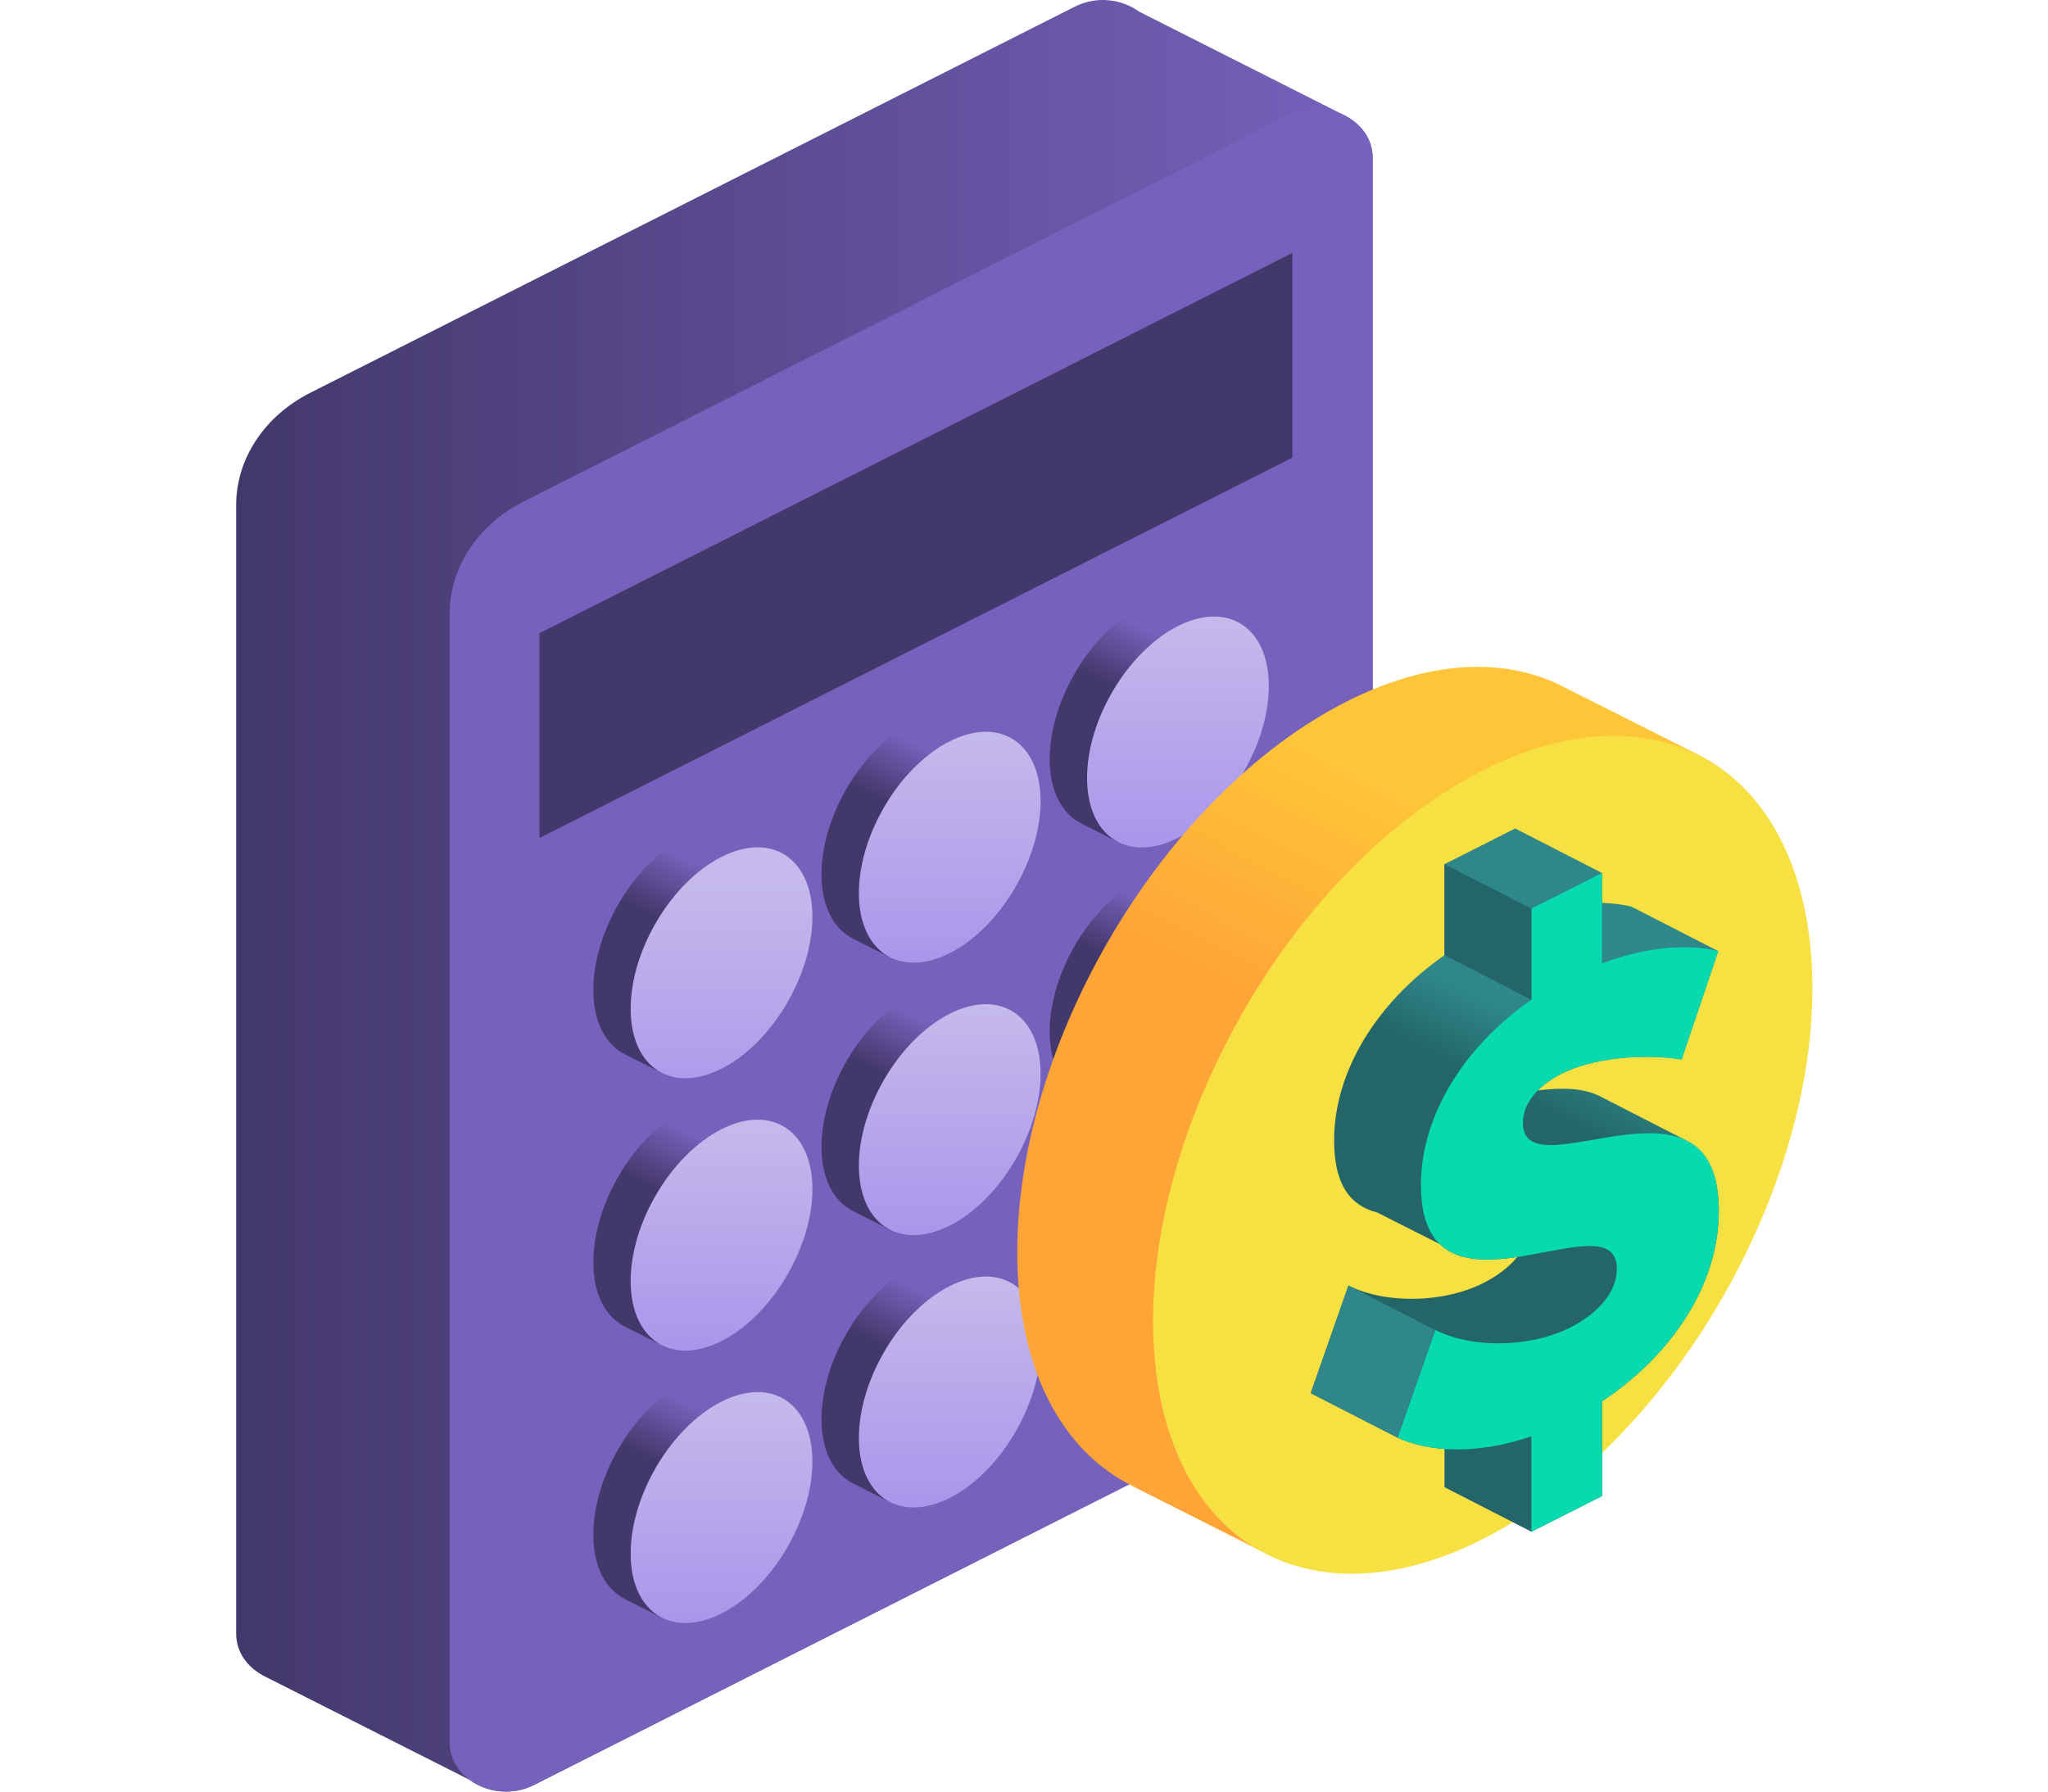 <svg width="48" height="42" viewBox="0 0 48 42" fill="none" xmlns="http://www.w3.org/2000/svg">
<g clip-path="url(#clip0)">
<path d="M31.48 2.69L31.481 2.689L26.697 0.272C26.296 -0.02 25.706 -0.105 25.191 0.156L7.274 9.207C6.198 9.751 5.535 10.755 5.535 11.843V38.296C5.535 38.723 5.79 39.071 6.151 39.27L6.151 39.272L6.173 39.283C6.188 39.291 6.203 39.298 6.218 39.306L11.009 41.726C11.41 42.019 12 42.104 12.517 41.844L30.434 32.792C31.51 32.249 32.173 31.244 32.173 30.157V3.704C32.173 3.247 31.882 2.88 31.48 2.69Z" fill="url(#paint0_linear)"/>
<path d="M12.277 11.755L30.194 2.703C31.073 2.259 32.172 2.814 32.172 3.703V30.156C32.172 31.243 31.51 32.248 30.433 32.792L12.517 41.843C11.637 42.287 10.538 41.732 10.538 40.843V14.39C10.538 13.303 11.2 12.298 12.277 11.755Z" fill="#7662BD"/>
<path d="M12.643 14.844L30.289 5.93V10.73L12.643 19.645V14.844Z" fill="#43386B"/>
<path d="M18.33 20.002L18.33 20.002L17.395 19.531L17.395 19.531C17.026 19.36 16.552 19.384 16.035 19.645C14.859 20.24 13.906 21.834 13.906 23.206C13.906 23.96 14.194 24.49 14.649 24.716L14.649 24.716L15.503 25.148L15.504 25.146C15.879 25.343 16.371 25.328 16.911 25.056C18.087 24.462 19.041 22.867 19.041 21.495C19.041 20.759 18.766 20.236 18.33 20.002Z" fill="url(#paint1_linear)"/>
<path d="M19.041 21.496C19.041 20.123 18.087 19.493 16.911 20.087C15.735 20.681 14.781 22.275 14.781 23.648C14.781 25.02 15.735 25.651 16.911 25.056C18.087 24.462 19.041 22.868 19.041 21.496Z" fill="url(#paint2_linear)"/>
<path d="M23.678 17.293L23.678 17.293L22.744 16.822L22.744 16.822C22.375 16.651 21.901 16.675 21.384 16.936C20.208 17.531 19.254 19.125 19.254 20.497C19.254 21.251 19.543 21.781 19.998 22.007L19.998 22.007L20.851 22.439L20.852 22.437C21.227 22.633 21.72 22.619 22.259 22.347C23.436 21.752 24.389 20.158 24.389 18.786C24.389 18.05 24.114 17.527 23.678 17.293Z" fill="url(#paint3_linear)"/>
<path d="M24.389 18.787C24.389 17.414 23.436 16.784 22.26 17.378C21.083 17.972 20.13 19.566 20.13 20.939C20.13 22.311 21.083 22.942 22.26 22.347C23.436 21.753 24.389 20.159 24.389 18.787Z" fill="url(#paint4_linear)"/>
<path d="M29.026 14.591L29.026 14.591L28.092 14.121L28.092 14.121C27.723 13.95 27.249 13.974 26.732 14.235C25.556 14.829 24.602 16.424 24.602 17.796C24.602 18.55 24.891 19.08 25.346 19.306L25.346 19.306L26.2 19.738L26.2 19.736C26.576 19.932 27.068 19.918 27.608 19.646C28.784 19.051 29.737 17.457 29.737 16.085C29.737 15.349 29.463 14.826 29.026 14.591Z" fill="url(#paint5_linear)"/>
<path d="M29.738 16.085C29.738 14.713 28.784 14.083 27.608 14.677C26.432 15.271 25.478 16.865 25.478 18.237C25.478 19.61 26.432 20.24 27.608 19.646C28.784 19.052 29.738 17.458 29.738 16.085Z" fill="url(#paint6_linear)"/>
<path d="M18.33 26.386L18.33 26.386L17.395 25.916L17.395 25.916C17.026 25.745 16.552 25.769 16.035 26.03C14.859 26.624 13.906 28.218 13.906 29.591C13.906 30.345 14.194 30.875 14.649 31.101L14.649 31.101L15.503 31.532L15.504 31.531C15.879 31.727 16.371 31.713 16.911 31.44C18.087 30.846 19.041 29.252 19.041 27.88C19.041 27.143 18.766 26.621 18.33 26.386Z" fill="url(#paint7_linear)"/>
<path d="M19.041 27.881C19.041 26.508 18.087 25.878 16.911 26.472C15.735 27.066 14.781 28.66 14.781 30.032C14.781 31.404 15.735 32.035 16.911 31.441C18.087 30.847 19.041 29.253 19.041 27.881Z" fill="url(#paint8_linear)"/>
<path d="M23.678 23.679L23.678 23.679L22.744 23.209L22.744 23.209C22.375 23.038 21.901 23.062 21.384 23.323C20.208 23.917 19.254 25.512 19.254 26.884C19.254 27.638 19.543 28.168 19.998 28.394L19.998 28.394L20.851 28.826L20.852 28.824C21.227 29.02 21.72 29.006 22.259 28.733C23.436 28.139 24.389 26.545 24.389 25.173C24.389 24.436 24.114 23.914 23.678 23.679Z" fill="url(#paint9_linear)"/>
<path d="M24.389 25.174C24.389 23.801 23.436 23.17 22.26 23.765C21.083 24.359 20.13 25.953 20.13 27.325C20.13 28.697 21.083 29.328 22.26 28.734C23.436 28.14 24.389 26.546 24.389 25.174Z" fill="url(#paint10_linear)"/>
<path d="M29.026 20.976L29.026 20.976L28.092 20.505L28.092 20.506C27.723 20.334 27.249 20.359 26.732 20.62C25.556 21.214 24.602 22.808 24.602 24.181C24.602 24.935 24.891 25.465 25.346 25.691L25.346 25.691L26.2 26.122L26.2 26.121C26.576 26.317 27.068 26.303 27.608 26.03C28.784 25.436 29.737 23.842 29.737 22.47C29.737 21.733 29.463 21.211 29.026 20.976Z" fill="url(#paint11_linear)"/>
<path d="M29.738 22.47C29.738 21.098 28.784 20.467 27.608 21.061C26.432 21.656 25.478 23.25 25.478 24.622C25.478 25.994 26.432 26.625 27.608 26.031C28.784 25.437 29.738 23.843 29.738 22.47Z" fill="url(#paint12_linear)"/>
<path d="M18.33 32.773L18.33 32.773L17.395 32.302L17.395 32.302C17.026 32.131 16.552 32.156 16.035 32.417C14.859 33.011 13.906 34.605 13.906 35.977C13.906 36.732 14.194 37.261 14.649 37.487L14.649 37.488L15.503 37.919L15.504 37.918C15.879 38.114 16.371 38.1 16.911 37.827C18.087 37.233 19.041 35.639 19.041 34.267C19.041 33.53 18.766 33.008 18.33 32.773Z" fill="url(#paint13_linear)"/>
<path d="M19.041 34.267C19.041 32.895 18.087 32.264 16.911 32.858C15.735 33.453 14.781 35.047 14.781 36.419C14.781 37.791 15.735 38.422 16.911 37.828C18.087 37.233 19.041 35.639 19.041 34.267Z" fill="url(#paint14_linear)"/>
<path d="M23.678 30.064L23.678 30.064L22.744 29.593L22.744 29.593C22.375 29.422 21.901 29.447 21.384 29.708C20.208 30.302 19.254 31.896 19.254 33.269C19.254 34.023 19.543 34.553 19.998 34.778L19.998 34.779L20.851 35.21L20.852 35.209C21.227 35.405 21.72 35.391 22.259 35.118C23.436 34.524 24.389 32.93 24.389 31.558C24.389 30.821 24.114 30.299 23.678 30.064Z" fill="url(#paint15_linear)"/>
<path d="M24.389 31.558C24.389 30.186 23.436 29.555 22.26 30.149C21.083 30.744 20.13 32.338 20.13 33.71C20.13 35.082 21.083 35.713 22.26 35.119C23.436 34.525 24.389 32.93 24.389 31.558Z" fill="url(#paint16_linear)"/>
<path d="M29.026 27.363L29.026 27.363L28.092 26.892L28.092 26.892C27.723 26.721 27.249 26.746 26.732 27.007C25.556 27.601 24.602 29.195 24.602 30.567C24.602 31.322 24.891 31.851 25.346 32.077L25.346 32.078L26.2 32.509L26.2 32.508C26.576 32.704 27.068 32.69 27.608 32.417C28.784 31.823 29.737 30.229 29.737 28.857C29.737 28.12 29.463 27.598 29.026 27.363Z" fill="url(#paint17_linear)"/>
<path d="M29.738 28.857C29.738 27.485 28.784 26.854 27.608 27.448C26.432 28.043 25.478 29.637 25.478 31.009C25.478 32.381 26.432 33.012 27.608 32.418C28.784 31.823 29.738 30.229 29.738 28.857Z" fill="url(#paint18_linear)"/>
<path d="M39.886 17.736L39.886 17.735L36.497 16.028L36.497 16.028C35.159 15.408 33.441 15.496 31.566 16.444C27.3 18.599 23.842 24.38 23.842 29.357C23.842 32.093 24.888 34.014 26.538 34.833L26.537 34.835L29.634 36.399L29.637 36.393C30.998 37.105 32.784 37.054 34.741 36.065C39.007 33.91 42.465 28.129 42.465 23.152C42.465 20.481 41.468 18.587 39.886 17.736Z" fill="url(#paint19_linear)"/>
<path d="M40.923 29.373C43.49 24.101 42.808 18.797 39.4 17.526C35.991 16.256 31.147 19.499 28.58 24.771C26.013 30.043 26.695 35.347 30.103 36.617C33.512 37.888 38.356 34.645 40.923 29.373Z" fill="#F7E041"/>
<path d="M39.548 26.75L37.537 25.719C37.129 25.495 36.59 25.496 36.045 25.561C36.193 25.412 36.382 25.279 36.601 25.169C37.323 24.804 38.493 24.692 39.413 24.837L40.272 22.298L38.237 21.254C38.026 21.202 37.793 21.174 37.547 21.166V20.466L35.512 19.422L33.856 20.258V22.392C32.263 23.502 31.268 25.123 31.268 26.735C31.268 27.824 31.689 28.275 32.275 28.423L33.746 29.166C34.177 29.581 34.865 29.571 35.56 29.468C35.37 29.701 35.098 29.91 34.765 30.079C33.856 30.538 32.5 30.584 31.604 30.137L30.72 32.659L32.755 33.703C33.082 33.851 33.454 33.939 33.856 33.968V34.864L35.892 35.908L37.547 35.072V32.85C39.115 31.811 40.285 30.175 40.285 28.389C40.285 27.461 39.989 26.98 39.548 26.75Z" fill="url(#paint20_linear)"/>
<path d="M37.547 32.85V35.071L35.892 35.907V33.671C34.722 34.073 33.589 34.079 32.755 33.702L33.639 31.179C34.535 31.627 35.892 31.581 36.8 31.122C37.472 30.782 37.895 30.278 37.895 29.741C37.895 28.013 33.303 31.378 33.303 27.777C33.303 26.166 34.299 24.545 35.892 23.435V21.301L37.547 20.465V22.585C38.567 22.2 39.538 22.116 40.272 22.297L39.413 24.836C38.492 24.691 37.323 24.803 36.601 25.168C36.053 25.444 35.693 25.859 35.693 26.323C35.693 28.008 40.285 24.73 40.285 28.388C40.285 30.174 39.115 31.811 37.547 32.85Z" fill="#06DAAE"/>
<path d="M33.856 22.392L35.892 23.436V21.302L33.856 20.258V22.392Z" fill="#236568"/>
<path d="M33.639 31.181L31.604 30.137L30.72 32.659L32.755 33.703L33.639 31.181Z" fill="#2F878A"/>
</g>
<defs>
<linearGradient id="paint0_linear" x1="5.535" y1="21" x2="32.173" y2="21" gradientUnits="userSpaceOnUse">
<stop stop-color="#43386B"/>
<stop offset="1" stop-color="#7662BD"/>
</linearGradient>
<linearGradient id="paint1_linear" x1="16.618" y1="22.132" x2="17.33" y2="20.723" gradientUnits="userSpaceOnUse">
<stop stop-color="#43386B"/>
<stop offset="1" stop-color="#7662BD"/>
</linearGradient>
<linearGradient id="paint2_linear" x1="16.911" y1="26.204" x2="16.911" y2="20.616" gradientUnits="userSpaceOnUse">
<stop stop-color="#A996EB"/>
<stop offset="1" stop-color="#C5BAEB"/>
</linearGradient>
<linearGradient id="paint3_linear" x1="21.966" y1="19.422" x2="22.678" y2="18.013" gradientUnits="userSpaceOnUse">
<stop stop-color="#43386B"/>
<stop offset="1" stop-color="#7662BD"/>
</linearGradient>
<linearGradient id="paint4_linear" x1="22.26" y1="22.571" x2="22.26" y2="17.154" gradientUnits="userSpaceOnUse">
<stop stop-color="#A996EB"/>
<stop offset="1" stop-color="#C5BAEB"/>
</linearGradient>
<linearGradient id="paint5_linear" x1="27.314" y1="16.721" x2="28.026" y2="15.312" gradientUnits="userSpaceOnUse">
<stop stop-color="#43386B"/>
<stop offset="1" stop-color="#7662BD"/>
</linearGradient>
<linearGradient id="paint6_linear" x1="27.608" y1="19.87" x2="27.608" y2="14.453" gradientUnits="userSpaceOnUse">
<stop stop-color="#A996EB"/>
<stop offset="1" stop-color="#C5BAEB"/>
</linearGradient>
<linearGradient id="paint7_linear" x1="16.618" y1="28.516" x2="17.33" y2="27.107" gradientUnits="userSpaceOnUse">
<stop stop-color="#43386B"/>
<stop offset="1" stop-color="#7662BD"/>
</linearGradient>
<linearGradient id="paint8_linear" x1="16.911" y1="31.665" x2="16.911" y2="26.248" gradientUnits="userSpaceOnUse">
<stop stop-color="#A996EB"/>
<stop offset="1" stop-color="#C5BAEB"/>
</linearGradient>
<linearGradient id="paint9_linear" x1="21.966" y1="25.809" x2="22.678" y2="24.4" gradientUnits="userSpaceOnUse">
<stop stop-color="#43386B"/>
<stop offset="1" stop-color="#7662BD"/>
</linearGradient>
<linearGradient id="paint10_linear" x1="22.26" y1="28.958" x2="22.26" y2="23.541" gradientUnits="userSpaceOnUse">
<stop stop-color="#A996EB"/>
<stop offset="1" stop-color="#C5BAEB"/>
</linearGradient>
<linearGradient id="paint11_linear" x1="27.314" y1="23.106" x2="28.026" y2="21.697" gradientUnits="userSpaceOnUse">
<stop stop-color="#43386B"/>
<stop offset="1" stop-color="#7662BD"/>
</linearGradient>
<linearGradient id="paint12_linear" x1="27.608" y1="26.255" x2="27.608" y2="20.838" gradientUnits="userSpaceOnUse">
<stop stop-color="#A996EB"/>
<stop offset="1" stop-color="#C5BAEB"/>
</linearGradient>
<linearGradient id="paint13_linear" x1="16.618" y1="34.903" x2="17.33" y2="33.494" gradientUnits="userSpaceOnUse">
<stop stop-color="#43386B"/>
<stop offset="1" stop-color="#7662BD"/>
</linearGradient>
<linearGradient id="paint14_linear" x1="16.911" y1="38.051" x2="16.911" y2="32.635" gradientUnits="userSpaceOnUse">
<stop stop-color="#A996EB"/>
<stop offset="1" stop-color="#C5BAEB"/>
</linearGradient>
<linearGradient id="paint15_linear" x1="21.966" y1="32.194" x2="22.678" y2="30.785" gradientUnits="userSpaceOnUse">
<stop stop-color="#43386B"/>
<stop offset="1" stop-color="#7662BD"/>
</linearGradient>
<linearGradient id="paint16_linear" x1="22.26" y1="35.342" x2="22.26" y2="29.926" gradientUnits="userSpaceOnUse">
<stop stop-color="#A996EB"/>
<stop offset="1" stop-color="#C5BAEB"/>
</linearGradient>
<linearGradient id="paint17_linear" x1="27.314" y1="29.493" x2="28.026" y2="28.084" gradientUnits="userSpaceOnUse">
<stop stop-color="#43386B"/>
<stop offset="1" stop-color="#7662BD"/>
</linearGradient>
<linearGradient id="paint18_linear" x1="27.608" y1="32.641" x2="27.608" y2="27.225" gradientUnits="userSpaceOnUse">
<stop stop-color="#A996EB"/>
<stop offset="1" stop-color="#C5BAEB"/>
</linearGradient>
<linearGradient id="paint19_linear" x1="33.677" y1="25.46" x2="36.259" y2="20.35" gradientUnits="userSpaceOnUse">
<stop stop-color="#FFA538"/>
<stop offset="1" stop-color="#FFC538"/>
</linearGradient>
<linearGradient id="paint20_linear" x1="36.589" y1="26.32" x2="37.395" y2="24.725" gradientUnits="userSpaceOnUse">
<stop stop-color="#236568"/>
<stop offset="1" stop-color="#2F878A"/>
</linearGradient>
<clipPath id="clip0">
<rect width="48" height="42" fill="white"/>
</clipPath>
</defs>
</svg>
